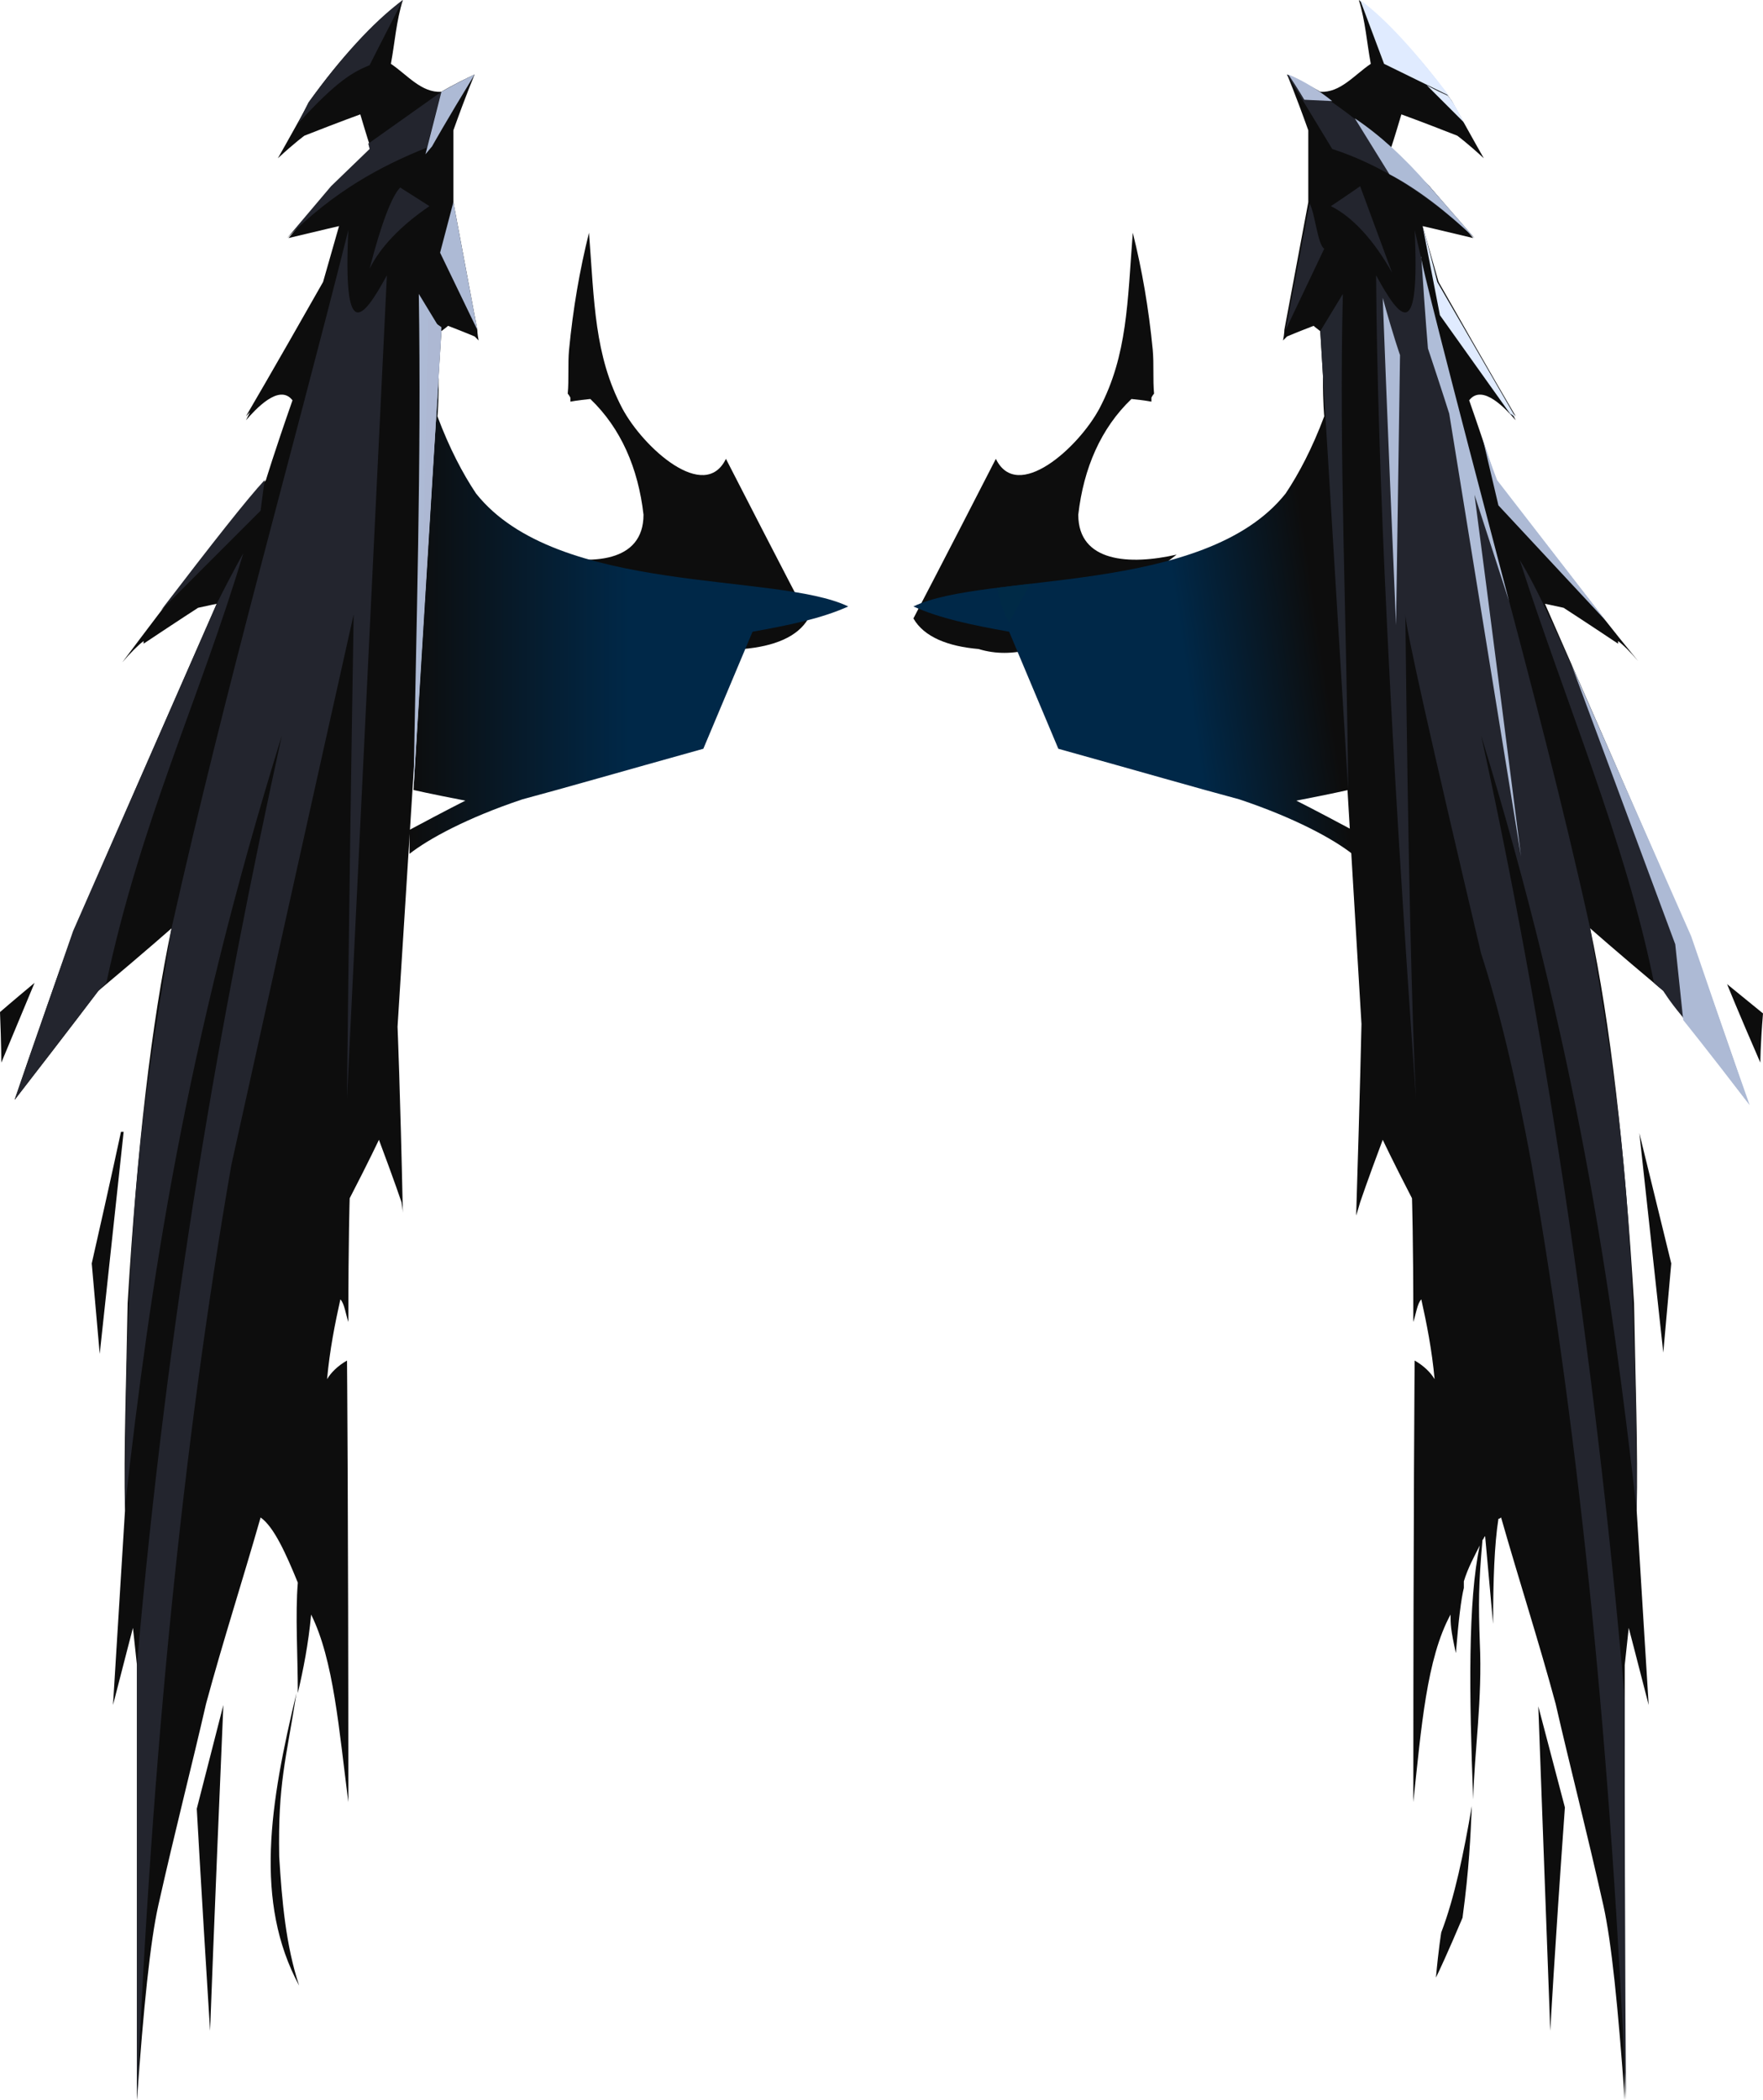 <?xml version="1.0" encoding="UTF-8" standalone="no"?>
<svg
   width="1326"
   height="1579"
   viewBox="0 0 1326 1579"
   version="1.1"
   id="svg55"
   sodipodi:docname="cb-layer-0181.svg"
   xmlns:inkscape="http://www.inkscape.org/namespaces/inkscape"
   xmlns:sodipodi="http://sodipodi.sourceforge.net/DTD/sodipodi-0.dtd"
   xmlns="http://www.w3.org/2000/svg"
   xmlns:svg="http://www.w3.org/2000/svg">
  <sodipodi:namedview
     id="namedview57"
     pagecolor="#ffffff"
     bordercolor="#666666"
     borderopacity="1.0"
     inkscape:pageshadow="2"
     inkscape:pageopacity="0.0"
     inkscape:pagecheckerboard="0" />
  <defs
     id="defs12">
    <linearGradient
       x1="493.7"
       y1="445.485"
       x2="321.842"
       y2="445.485"
       id="id-36713"
       gradientTransform="scale(0.96,1.042)"
       gradientUnits="userSpaceOnUse">
      <stop
         stop-color="#002848"
         offset="0%"
         id="stop2" />
      <stop
         stop-color="#0D0D0D"
         offset="100%"
         id="stop4" />
    </linearGradient>
    <linearGradient
       x1="850.651"
       y1="462.663"
       x2="744.098"
       y2="445.477"
       id="id-36714"
       gradientTransform="scale(0.96,1.042)"
       gradientUnits="userSpaceOnUse">
      <stop
         stop-color="#002848"
         offset="0%"
         id="stop7" />
      <stop
         stop-color="#0D0D0D"
         offset="100%"
         id="stop9" />
    </linearGradient>
  </defs>
  <g
     transform="translate(-1,-1)"
     id="id-36715">
    <path
       d="m 547,346 c 41,80 62,120 62,120 -8,14 -26,21 -49,23 -52,16 -105,-38 -149,-71 35,8 74,6 74,-30 -4,-35 -17,-65 -40,-87 -10,1 -15,2 -15,2 0,-2 0,-3 0,-3 -1,-2 -2,-3 -2,-3 1,-11 0,-22 1,-33 3,-31 8,-60 15,-88 4,52 4,92 25,132 16,30 62,71 78,38 z"
       fill="#0d0d0d"
       id="id-36716" />
    <path
       d="m 824,346 c 41,80 62,120 62,120 -8,14 -26,21 -49,23 -52,16 -105,-38 -149,-71 35,8 74,6 74,-30 -4,-35 -17,-65 -40,-87 -10,1 -15,2 -15,2 0,-2 0,-3 0,-3 -1,-2 -2,-3 -2,-3 1,-11 0,-22 1,-33 3,-31 8,-60 15,-88 4,52 4,92 25,132 16,30 62,71 78,38 z"
       transform="matrix(-1,0,0,1,1574,0)"
       fill="#0d0d0d"
       id="id-36717" />
    <path
       d="m 309,643 c 0,-12 0,-18 0,-18 28,-15 42,-22 42,-22 -26,-5 -39,-8 -39,-8 12,-207 19,-310 19,-310 0,20 -1,29 -1,29 9,24 19,43 29,58 61,77 226,59 280,85 -20,9 -44,14 -72,19 l -37,88 c -61,17 -106,30 -136,38 -42,14 -71,30 -85,41 z"
       fill="url(#id-36713)"
       id="id-36718"
       style="fill:url(#id-36713)" />
    <path
       d="m 688,643 c 0,-12 0,-18 0,-18 28,-15 42,-22 42,-22 -26,-5 -39,-8 -39,-8 10,-207 16,-311 19,-310 0,20 -1,29 -1,29 9,24 19,43 29,58 61,77 226,59 280,85 -20,9 -44,14 -72,19 l -37,88 c -61,17 -106,30 -136,38 -42,14 -71,30 -85,41 z"
       transform="matrix(-1,0,0,1,1706,0)"
       fill="url(#id-36714)"
       id="id-36719"
       style="fill:url(#id-36714)" />
    <path
       d="m 751,443 c 2,11 5,19 9,26 l 16,-29 c -17,2 -25,3 -25,3 z"
       fill="#002a46"
       id="id-36720" />
    <path
       d="m 104,1580 c 5,-70 10,-119 16,-146 13,-58 25,-104 36,-152 13,-48 27,-91 41,-140 10,7 19,27 28,49 -2,24 0,55 0,83 4,-17 8,-37 10,-59 17,34 21,87 28,141 0,-221 -1,-332 -1,-332 -7,4 -12,9 -15,14 2,-22 6,-42 10,-60 3,3 4,11 6,17 0,-62 1,-93 1,-93 15,-29 22,-44 22,-44 12,32 17,47 17,47 1,6 1,8 1,8 -2,-93 -4,-140 -4,-140 22,-348 33,-523 33,-523 4,-3 5,-4 5,-4 13,5 20,8 20,8 2,2 3,3 3,3 -1,-5 -1,-8 -1,-8 -12,-64 -18,-96 -18,-96 0,-36 0,-54 0,-54 10,-28 16,-42 16,-42 -17,8 -25,13 -25,13 -15,1 -26,-13 -38,-21 3,-16 4,-32 9,-48 -22,18 -46,42 -70,76 -16,29 -24,43 -24,43 13,-12 20,-17 20,-17 28,-11 42,-16 42,-16 5,17 8,26 8,26 -19,19 -29,28 -29,28 -22,26 -33,39 -33,39 25,-6 38,-9 38,-9 -8,28 -12,42 -12,42 -38,67 -58,101 -58,101 2,-2 3,-3 3,-3 -2,4 -3,6 -3,6 7,-8 25,-28 35,-15 -14,40 -20,60 -20,60 -37,43 -72,89 -108,137 6,-7 12,-13 16,-16 0,1 0,2 0,2 27,-18 41,-27 41,-27 9,-2 14,-3 14,-3 C 92,619 56,702 56,702 26,786 12,828 12,828 c 42,-54 63,-82 63,-82 37,-31 55,-47 55,-47 -15,71 -26,165 -33,282 -1,59 -3,110 -2,156 -6,97 -9,146 -9,146 10,-39 15,-58 15,-58 l 3,28 c 0,210 0,319 0,327 z"
       fill="#0d0d0d"
       id="id-36721" />
    <path
       d="m 1,762 c 1,25 1,38 1,38 L 27,740 C 9,755 1,762 1,762 Z"
       fill="#0d0d0d"
       id="id-36722" />
    <path
       d="m 76,1019 c -4,-45 -6,-68 -6,-68 15,-66 22,-99 22,-99 h 2 C 82,963 76,1019 76,1019 Z"
       fill="#0d0d0d"
       id="id-36723" />
    <path
       d="m 159,1528 c -7,-112 -10,-167 -10,-167 l 20,-78 c -7,163 -10,245 -10,245 z"
       fill="#0d0d0d"
       id="id-36724" />
    <path
       d="m 226,1494 c -34,-63 -22,-137 -2,-220 -8,51 -14,68 -13,123 2,33 5,67 15,97 z"
       fill="#0d0d0d"
       id="id-36725" />
    <path
       d="m 279,203 c 9,-35 17,-55 23,-61 l 22,14 c -22,15 -37,31 -45,47 z"
       fill="#23252e"
       id="id-36726" />
    <path
       d="M 233,78 C 257,45 281,18 304,1 287,34 279,50 279,50 267,55 255,61 225,94 Z"
       fill="#23252e"
       id="id-36727" />
    <path
       d="m 217,180 c 35,-35 70,-54 105,-68 7,-28 11,-42 11,-42 l -55,39 1,4 -29,28 c -22,26 -33,39 -33,39 z"
       fill="#23252e"
       id="id-36728" />
    <path
       d="m 200,362 -3,23 -75,75 c 39,-51 65,-84 78,-98 z"
       fill="#23252e"
       id="id-36729" />
    <path
       d="M 12,828 56,701 C 128,537 164,455 164,455 177,429 184,417 184,417 151,527 107,618 81,740 l -6,6 z"
       fill="#23252e"
       id="id-36730" />
    <path
       d="m 95,1134 c 19,-168 45,-345 118,-580 -46,210 -86,435 -109,699 0,218 0,327 0,327 11,-256 34,-490 71,-703 61,-276 92,-414 92,-414 -4,243 -5,364 -5,364 20,-413 30,-619 30,-619 -19,35 -33,50 -29,-34 -44,175 -91,338 -133,525 -16,105 -35,184 -35,435 z"
       fill="#23252e"
       id="id-36731" />
    <path
       d="m 333,250 -17,-28 c 2,129 -2,249 -4,373 14,-230 21,-345 21,-345 z"
       fill="#adbad5"
       id="id-36732" />
    <path
       d="m 333,247 -10,-7 -5,252 c 10,-163 15,-245 15,-245 z"
       fill="#adb8d3"
       id="id-36733" />
    <path
       d="m 360,249 -28,-58 10,-38 c 12,64 18,96 18,96 z"
       fill="#adbad5"
       id="id-36734" />
    <path
       d="m 333,70 c 16,-9 25,-13 25,-13 -22,36 -32,54 -32,54 l -5,6 z"
       fill="#adbad5"
       id="id-36735" />
    <path
       d="m 1164,1156 c 1,1 1,2 2,3 3,34 3,48 2,77 -2,43 4,81 5,118 3,-78 4,-150 -5,-191 4,8 9,17 12,27 0,2 0,3 0,5 2,8 4,24 6,49 4,-18 4,-22 4,-29 18,33 22,85 28,141 0,-221 -1,-332 -1,-332 -7,4 -12,9 -15,14 2,-22 6,-42 10,-60 3,3 4,11 6,17 0,-62 1,-93 1,-93 15,-29 22,-44 22,-44 12,32 17,47 17,47 2,7 3,10 3,10 -3,-96 -4,-144 -4,-144 21,-350 31,-523 31,-521 4,-3 5,-4 5,-4 13,5 20,8 20,8 2,2 3,3 3,3 -1,-5 -1,-8 -1,-8 -12,-64 -18,-96 -18,-96 0,-36 0,-54 0,-54 10,-28 16,-42 16,-42 -17,8 -25,13 -25,13 -15,1 -26,-13 -38,-21 3,-16 4,-32 9,-48 -22,18 -46,42 -70,76 -16,29 -24,43 -24,43 13,-12 20,-17 20,-17 28,-11 42,-16 42,-16 5,17 8,26 8,26 -19,19 -29,28 -29,28 -22,26 -33,39 -33,39 25,-6 38,-9 38,-9 -8,28 -12,42 -12,42 -38,67 -58,101 -58,101 2,-2 3,-3 3,-3 -2,4 -3,6 -3,6 7,-8 25,-28 35,-15 -14,40 -20,60 -20,60 -33,41 -70,91 -107,136 6,-7 11,-12 15,-15 0,1 0,2 0,2 27,-18 41,-27 41,-27 9,-2 14,-3 14,-3 -72,164 -108,247 -108,247 -30,84 -44,126 -44,126 42,-54 63,-82 63,-82 37,-31 55,-47 55,-47 -15,71 -26,165 -33,282 -1,59 -3,110 -2,156 -6,97 -9,146 -9,146 10,-39 15,-58 15,-58 l 3,28 c 0,210 0,319 0,327 5,-70 10,-119 16,-146 13,-58 25,-104 36,-152 13,-48 27,-91 41,-140 1,1 2,1 2,1 3,19 4,46 4,79 z"
       transform="matrix(-1,0,0,1,2282,0)"
       fill="#0d0d0d"
       id="id-36736" />
    <path
       d="m 1036,1137 c 19,-168 45,-348 117,-583 -46,210 -85,459 -108,724 0,201 -1,302 -1,302 11,-256 34,-490 71,-703 12,-66 25,-119 38,-159 38,-161 57,-246 57,-255 -2,184 -5,305 -8,364 19,-267 29,-474 30,-619 -19,35 -33,50 -29,-34 -36,160 -91,339 -132,525 -17,105 -35,188 -35,438 z"
       transform="matrix(-1,0,0,1,2268,0)"
       fill="#23252e"
       id="id-36737" />
    <path
       d="m 1081,1488 c 2,-22 4,-34 4,-34 10,-26 17,-60 23,-95 -1,23 -2,47 -7,84 -11,26 -18,41 -20,45 z"
       fill="#0d0d0d"
       id="id-36738" />
    <path
       d="m 1167,1528 c -6,-163 -9,-244 -9,-244 l 20,76 c -8,112 -11,168 -11,168 z"
       fill="#0d0d0d"
       id="id-36739" />
    <path
       d="m 1252,1018 c -12,-110 -18,-165 -18,-165 l 24,98 c -4,45 -6,67 -6,67 z"
       fill="#0d0d0d"
       id="id-36740" />
    <path
       d="m 1325,800 c -17,-39 -25,-59 -25,-59 l 27,22 c -2,24 -2,37 -2,37 z"
       fill="#0d0d0d"
       id="id-36741" />
    <path
       d="m 1266,765 c -10,-12 -14,-19 -14,-19 -5,-4 -7,-6 -7,-6 -21,-105 -67,-212 -101,-318 26,41 76,170 127,280 l 44,127 z"
       fill="#23252e"
       id="id-36742" />
    <path
       d="m 1317,832 c -33,-43 -50,-64 -50,-64 -4,-38 -6,-57 -6,-57 l -78,-210 90,204 c 29,85 44,127 44,127 z"
       fill="#adbad5"
       id="id-36743" />
    <path
       d="m 1116,330 c 8,34 12,51 12,51 l 81,87 -82,-106 c -8,-21 -11,-32 -11,-32 z"
       fill="#adbad5"
       id="id-36744" />
    <path
       d="m 1041,225 c 8,29 13,43 13,43 l -3,203 c -7,-164 -10,-246 -10,-246 z"
       fill="#adbad5"
       id="id-36745" />
    <path
       d="m 994,250 17,-28 c -3,120 3,249 4,373 -14,-230 -21,-345 -21,-345 z"
       fill="#23262f"
       id="id-36746" />
    <path
       d="m 968,249 29,-61 c -5,-3 -7,-27 -11,-34 -12,63 -18,95 -18,95 z"
       fill="#23252e"
       id="id-36747" />
    <path
       d="m 1002,156 c 15,-10 22,-15 22,-15 l 24,65 c -14,-25 -30,-42 -46,-50 z"
       fill="#23252e"
       id="id-36748" />
    <path
       d="m 969,57 34,56 c 37,12 73,35 107,67 l -34,-39 C 1039,103 1003,75 969,57 Z"
       fill="#23252e"
       id="id-36749" />
    <path
       d="m 982,76 21,1 c -10,-8 -21,-15 -33,-20 8,12 12,19 12,19 z"
       fill="#b0bcd7"
       id="id-36750" />
    <path
       d="m 1020,90 26,42 c 21,11 43,28 64,48 l -34,-39 c -19,-22 -38,-39 -56,-51 z"
       fill="#adbbd6"
       id="id-36751" />
    <path
       d="m 1071,171 13,67 57,80 c -3,-4 -4,-6 -4,-6 l 4,3 -59,-102 c -7,-28 -11,-42 -11,-42 z"
       fill="#e0ebff"
       id="id-36752" />
    <path
       d="m 1070,194 c 3,46 5,69 5,69 11,33 16,49 16,49 36,222 54,333 54,333 -23,-181 -35,-272 -35,-272 l 26,80 c -46,-175 -68,-261 -66,-259 z"
       fill="#afbdd8"
       id="id-36753" />
    <path
       d="m 1024,1 c 12,32 18,48 18,48 l 49,24 C 1065,39 1043,15 1024,1 Z"
       fill="#e0ebff"
       id="id-36754" />
    <path
       d="m 1074,65 29,29 c -5,-7 -7,-14 -13,-21 -11,-5 -16,-8 -16,-8 z"
       fill="#e0ebff"
       id="id-36755" />
  </g>
</svg>
